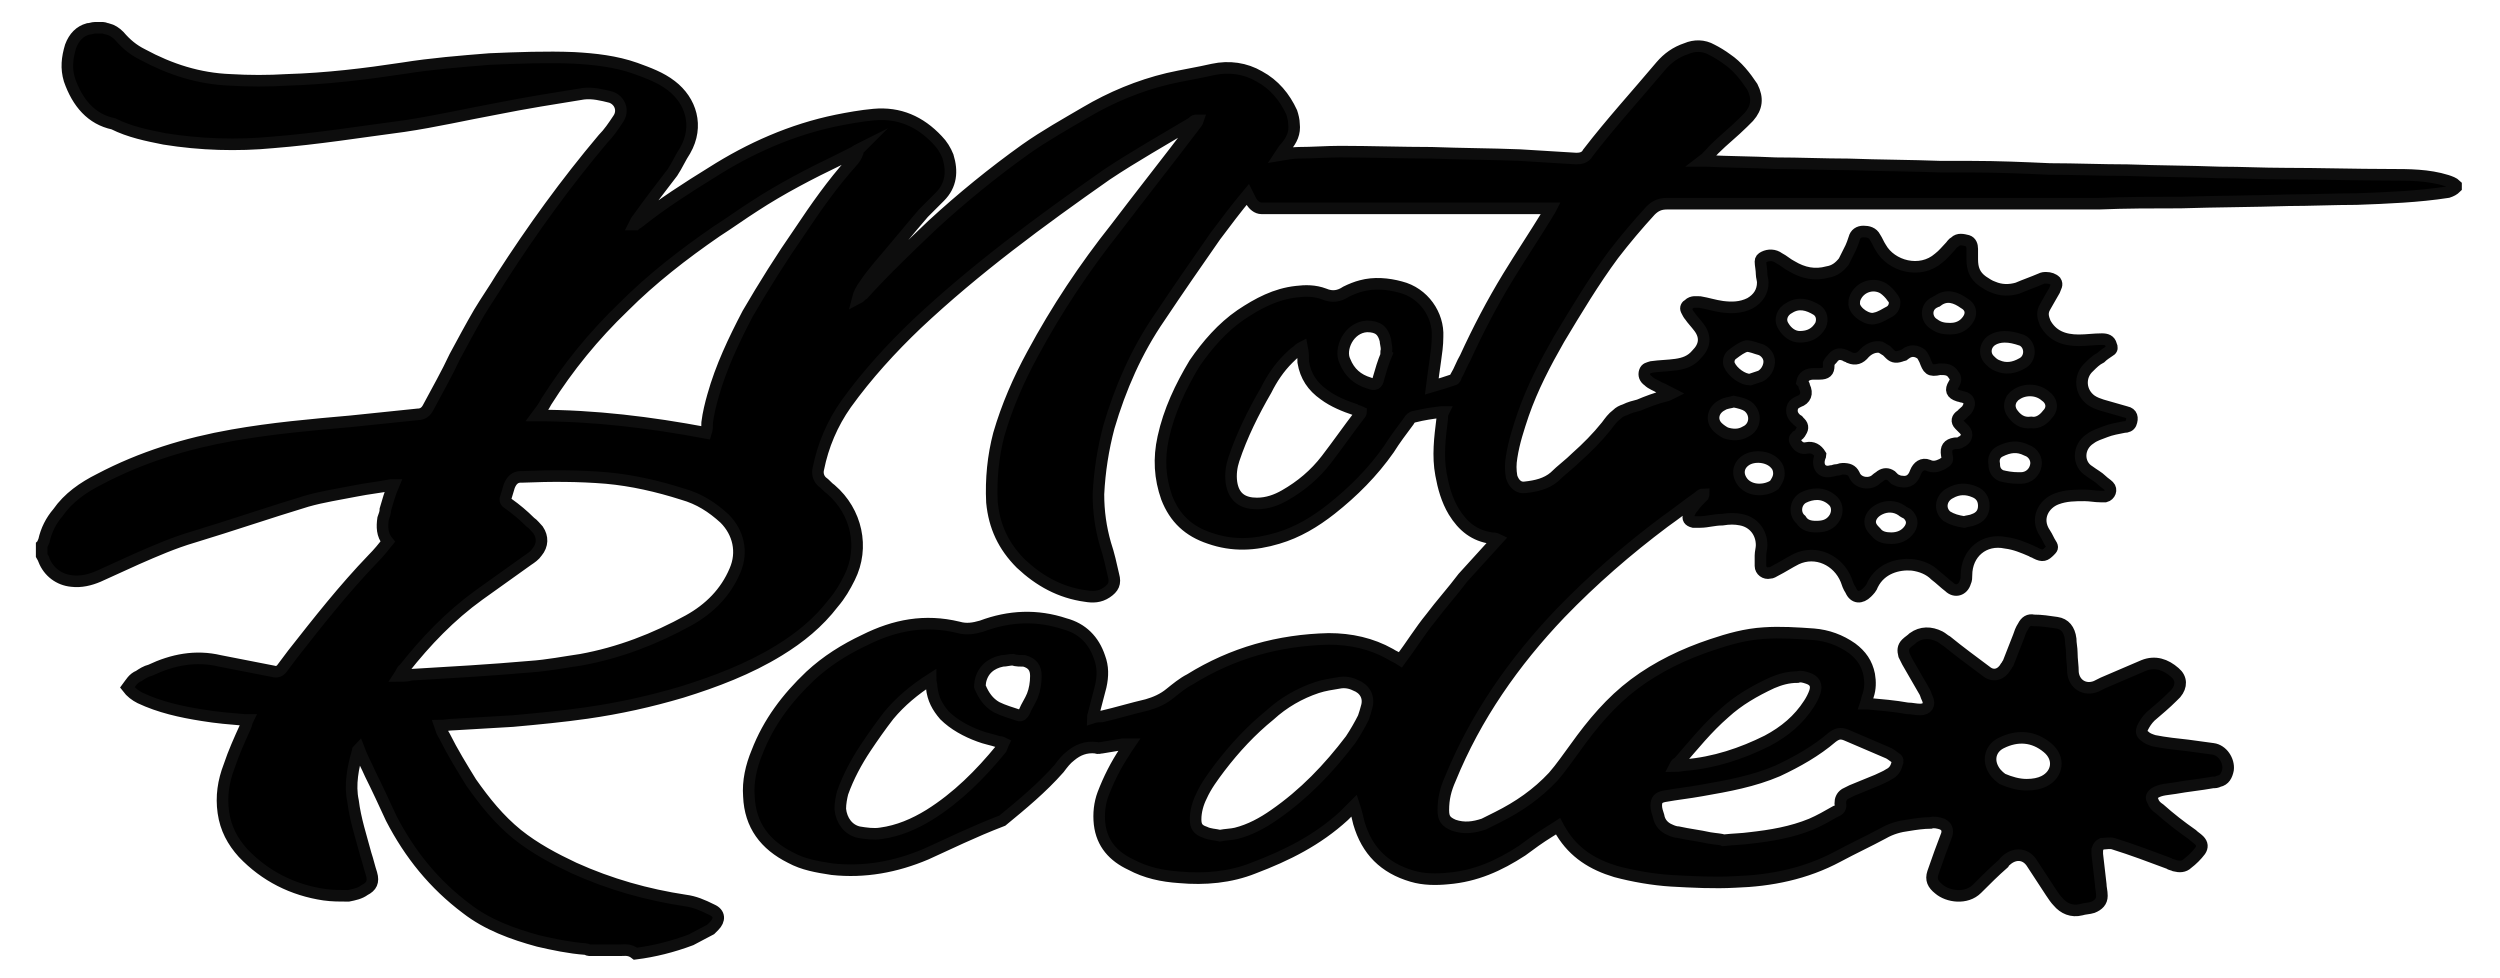 <?xml version="1.0" encoding="utf-8"?>
<!-- Generator: Adobe Illustrator 22.1.0, SVG Export Plug-In . SVG Version: 6.00 Build 0)  -->
<svg version="1.1" id="Layer_1" xmlns="http://www.w3.org/2000/svg" xmlns:xlink="http://www.w3.org/1999/xlink" x="0px" y="0px"
	 viewBox="0 0 216 84.5" style="enable-background:new 0 0 216 84.5;" xml:space="preserve">
<style type="text/css">
	.st0{stroke:#0D0D0D;stroke-miterlimit:10;}
</style>
<path class="st0" d="M53.6,82.1c-0.9,0-1.8,0-2.7,0c-0.1,0-0.2-0.1-0.3-0.1c-1.4-0.1-2.8-0.4-4.1-0.7c-2.2-0.6-4.4-1.4-6.2-2.8
	c-2.8-2.1-4.9-4.7-6.5-7.8c-0.6-1.3-1.2-2.6-1.8-3.8c-0.3-0.7-0.7-1.4-1-2.2c-0.1,0.1-0.1,0.1-0.1,0.2c-0.4,1.4-0.7,2.9-0.4,4.3
	c0.2,1.6,0.7,3.1,1.1,4.6c0.2,0.6,0.3,1.1,0.5,1.7c0.2,0.7,0,1.1-0.6,1.4c-0.4,0.3-0.9,0.4-1.4,0.5c-0.7,0-1.4,0-2.1-0.1
	c-2.7-0.4-5.1-1.6-7-3.6c-0.9-1-1.5-2.1-1.7-3.5s0-2.7,0.5-4c0.4-1.2,0.9-2.3,1.4-3.4c0.1-0.2,0.1-0.4,0.2-0.6c-0.1,0-0.2,0-0.3,0
	c-1.2-0.1-2.4-0.2-3.6-0.4c-1.9-0.3-3.7-0.7-5.4-1.5c-0.4-0.2-0.8-0.5-1.1-0.9c0.3-0.4,0.5-0.8,1-1c0.3-0.2,0.6-0.4,1-0.5
	c1.9-0.9,3.9-1.3,6-0.8c1.5,0.3,3.1,0.6,4.6,0.9c0.3,0.1,0.6,0,0.8-0.3c0.3-0.4,0.6-0.8,0.9-1.2c2.2-2.8,4.4-5.6,6.9-8.2
	c0.5-0.5,0.9-1,1.3-1.5c-0.5-0.6-0.5-1.3-0.4-2c0.1-0.3,0.2-0.5,0.2-0.8c0.2-0.7,0.4-1.4,0.7-2.1c-0.1,0-0.2,0-0.2,0
	c-1,0.2-2,0.3-3,0.5c-1.5,0.3-2.9,0.5-4.3,0.9c-3.3,1-6.5,2.1-9.8,3.1c-1.7,0.5-3.3,1.2-4.9,1.9c-1.1,0.5-2.2,1-3.3,1.5
	c-0.7,0.3-1.5,0.5-2.3,0.4c-1.1-0.1-2-0.8-2.4-1.8c0-0.1-0.1-0.2-0.2-0.4c0-0.3,0-0.6,0-0.9c0.1-0.1,0.1-0.2,0.2-0.4
	C4,45.8,4.4,45,5,44.3c0.9-1.3,2.2-2.2,3.6-2.9c3.6-1.9,7.5-3.1,11.5-3.8c3.4-0.6,6.8-0.9,10.2-1.2c1.9-0.2,3.8-0.4,5.8-0.6
	c0.4,0,0.7-0.2,0.9-0.6c0.8-1.5,1.6-2.9,2.3-4.4c0.7-1.3,1.4-2.6,2.1-3.8c0.6-1,1.3-2,1.9-3c2.7-4.2,5.6-8.2,8.8-12
	c0.5-0.5,0.9-1.1,1.3-1.7c0.5-0.7,0.2-1.6-0.6-1.9C52,8.2,51.2,8,50.4,8.1c-2.5,0.4-5,0.8-7.5,1.3c-2.7,0.5-5.3,1.1-8,1.5
	c-3.8,0.5-7.5,1.1-11.3,1.4c-3.1,0.3-6.3,0.2-9.4-0.3c-1.5-0.3-3-0.6-4.4-1.3C7.9,10.3,6.7,8.9,6,6.9C5.7,5.9,5.8,5,6.1,4
	c0.3-0.8,0.8-1.3,1.5-1.5c0.2,0,0.4-0.1,0.6-0.1s0.4,0,0.7,0c0.1,0,0.3,0.1,0.4,0.1c0.4,0.1,0.7,0.3,1,0.6c0.6,0.7,1.2,1.2,2,1.6
	c2.4,1.3,4.9,2.1,7.6,2.2c1.6,0.1,3.3,0.1,4.9,0c3.4-0.1,6.7-0.5,10-1c2.5-0.4,5-0.6,7.5-0.8C44.7,5,47.2,4.9,49.6,5
	c1.8,0.1,3.6,0.3,5.3,0.9C56,6.3,57.1,6.7,58,7.4c1.7,1.3,2.4,3.5,1.2,5.6c-0.4,0.6-0.7,1.3-1.1,1.9c-1,1.3-2,2.6-3,4
	c-0.1,0.1-0.2,0.3-0.3,0.5c0.1,0,0.1,0,0.1,0c0.1-0.1,0.2-0.1,0.3-0.2c2-1.6,4.2-3,6.3-4.3c3.3-2.1,6.9-3.7,10.8-4.5
	c1-0.2,2.1-0.4,3.2-0.5c2.2-0.2,4,0.6,5.5,2.2c0.4,0.4,0.7,0.9,0.9,1.4c0.4,1.3,0.3,2.5-0.7,3.5c-0.5,0.5-0.9,0.9-1.4,1.4
	c-1.3,1.5-2.5,3-3.8,4.5c-0.5,0.6-0.9,1.1-1.3,1.7c-0.3,0.4-0.5,0.8-0.6,1.2c0.2-0.1,0.3-0.3,0.5-0.4c1.9-2.1,3.9-4,6-6
	c2.5-2.3,5.2-4.5,8-6.5c1.7-1.2,3.5-2.2,5.2-3.2c2.2-1.3,4.6-2.3,7.1-2.9c1.3-0.3,2.6-0.5,3.9-0.8c1.4-0.3,2.8-0.1,4,0.6
	c1.3,0.7,2.2,1.8,2.8,3.1c0.1,0.3,0.2,0.7,0.2,1c0.1,0.8-0.2,1.4-0.7,2c-0.2,0.2-0.3,0.4-0.5,0.7c0.6-0.1,1.1-0.2,1.6-0.2
	c1.2,0,2.4-0.1,3.6-0.1c2.6,0,5.3,0.1,7.9,0.1c2.6,0.1,5.1,0.1,7.6,0.2c1.6,0.1,3.2,0.2,4.9,0.3c0.4,0,0.8-0.1,1-0.5
	c2-2.6,4.2-5,6.3-7.5c0.6-0.7,1.3-1.2,2.2-1.5c0.7-0.3,1.5-0.3,2.2,0.1c0.4,0.2,0.9,0.5,1.3,0.8c0.9,0.6,1.6,1.5,2.2,2.4
	c0.5,1,0.4,1.8-0.3,2.6c-0.2,0.2-0.3,0.3-0.5,0.5c-0.8,0.8-1.7,1.5-2.5,2.3c-0.3,0.3-0.6,0.7-1,1c0.2,0,0.3,0,0.3,0
	c2,0.1,4,0.1,6,0.2c2.1,0,4.2,0.1,6.3,0.1c2.7,0.1,5.4,0.1,8,0.2c0.9,0,1.7,0,2.6,0c2.3,0,4.6,0.1,6.8,0.2c2.2,0,4.5,0.1,6.7,0.1
	c2.7,0.1,5.4,0.1,8,0.2c1.9,0,3.7,0.1,5.6,0.1c3,0,6.1,0.1,9.1,0.1c1.6,0,3.3,0,4.9,0.5c0.3,0.1,0.6,0.2,0.8,0.4c0,0.1,0,0.1,0,0.2
	c-0.2,0.2-0.4,0.3-0.7,0.4c-2.6,0.4-5.2,0.5-7.9,0.6c-2,0-4,0.1-5.9,0.1c-3.1,0.1-6.2,0.1-9.3,0.2c-2.4,0-4.7,0-7.1,0.1
	c-1.7,0-3.3,0-5,0c-2.2,0-4.5,0-6.7,0c-3,0-6.1,0-9.1,0c-5.5,0-11,0-16.5,0c-0.6,0-1,0.2-1.4,0.6c-1.1,1.2-2.2,2.5-3.2,3.8
	c-1.7,2.3-3.2,4.8-4.7,7.3c-1.2,2.1-2.3,4.2-3.1,6.5c-0.4,1.2-0.8,2.4-1,3.7c-0.1,0.6-0.1,1.1,0,1.7c0.2,0.6,0.6,1,1.2,0.9
	c0.9-0.1,1.8-0.3,2.5-0.9c0.6-0.6,1.3-1.1,1.9-1.7c0.9-0.8,1.8-1.7,2.6-2.7c0.3-0.4,0.5-0.7,0.9-1c0.2-0.2,0.4-0.3,0.7-0.4
	c0.4-0.2,0.8-0.3,1.2-0.4c0.7-0.3,1.5-0.6,2.3-0.8c0.1,0,0.3-0.1,0.5-0.2c-0.4-0.2-0.7-0.4-1-0.5c-0.3-0.2-0.7-0.3-1-0.6
	c-0.3-0.2-0.4-0.5-0.3-0.8c0.1-0.3,0.3-0.3,0.6-0.4c0.7-0.1,1.4-0.1,2.1-0.2c0.7-0.1,1.3-0.3,1.8-0.9c0.7-0.7,0.8-1.5,0.2-2.3
	c-0.3-0.4-0.6-0.7-0.8-1c-0.1-0.1-0.2-0.3-0.3-0.5s0-0.4,0.2-0.5c0.3-0.3,0.7-0.2,1-0.2c0.6,0.1,1.2,0.3,1.9,0.4
	c0.8,0.1,1.6,0.1,2.4-0.3c0.7-0.4,1.1-1,1.1-1.8c0-0.2-0.1-0.5-0.1-0.7c0-0.4-0.1-0.8-0.1-1.1c0-0.2,0.1-0.3,0.3-0.4
	c0.4-0.2,0.9-0.2,1.3,0.1c0.4,0.2,0.7,0.5,1.1,0.7c1,0.6,2,0.8,3.1,0.5c0.6-0.1,1-0.4,1.4-0.9c0.2-0.4,0.4-0.8,0.6-1.2
	c0.1-0.2,0.2-0.5,0.3-0.8c0.1-0.4,0.4-0.6,0.8-0.6c0.4,0,0.8,0.1,1,0.5c0.2,0.3,0.3,0.6,0.5,0.9c0.9,1.6,3.4,2.3,5,0.9
	c0.4-0.3,0.7-0.7,1-1c0.1-0.1,0.2-0.3,0.4-0.4c0.3-0.3,0.7-0.2,1.1-0.1c0.3,0.1,0.4,0.4,0.4,0.7c0,0.3,0,0.6,0,0.9
	c0,0.8,0.2,1.4,0.9,1.9c0.3,0.2,0.6,0.4,0.9,0.5c0.7,0.3,1.4,0.3,2.1,0.1c0.7-0.3,1.3-0.5,2-0.8c0.2-0.1,0.3-0.1,0.5-0.1
	c0.3,0,0.6,0.1,0.8,0.3c0.2,0.3,0,0.5-0.1,0.8c-0.3,0.5-0.5,0.9-0.8,1.4s-0.2,0.9,0,1.4c0.6,1.1,1.6,1.5,2.9,1.5
	c0.7,0,1.3-0.1,2-0.1c0.4,0,0.7,0.1,0.8,0.5c0.1,0.2,0.1,0.4-0.1,0.5c-0.3,0.2-0.6,0.4-0.8,0.6c-0.4,0.2-0.7,0.5-1,0.8
	c-0.9,0.8-0.8,2.2,0.2,2.9c0.3,0.2,0.6,0.3,0.9,0.4c0.7,0.2,1.4,0.4,2.1,0.6c0.5,0.1,0.6,0.5,0.4,1c-0.1,0.2-0.3,0.3-0.6,0.3
	c-0.5,0.1-1.1,0.2-1.6,0.4s-0.9,0.3-1.3,0.6c-1.1,0.7-1.1,2.2-0.1,2.8c0.4,0.3,0.8,0.5,1.1,0.8c0.2,0.2,0.4,0.3,0.6,0.5
	c0.3,0.3,0.1,0.8-0.3,0.9c-0.1,0-0.3,0-0.4,0c-0.5,0-0.9-0.1-1.4-0.1c-0.8,0-1.6,0-2.4,0.3c-1.1,0.4-1.9,1.7-1,3
	c0.2,0.3,0.3,0.6,0.5,0.9c0.2,0.3,0.1,0.4-0.1,0.6c-0.4,0.4-0.6,0.5-1.2,0.2c-0.1-0.1-0.3-0.1-0.4-0.2c-0.7-0.3-1.4-0.6-2.2-0.7
	c-1.9-0.4-3.4,0.9-3.4,2.8c0,0.2,0,0.4-0.1,0.6c-0.2,0.7-0.9,0.9-1.4,0.4c-0.4-0.3-0.8-0.7-1.2-1c-0.5-0.5-1.2-0.8-2-0.9
	c-1.2-0.1-2.7,0.3-3.4,1.7c-0.1,0.3-0.3,0.5-0.5,0.7c-0.5,0.5-1.1,0.5-1.4-0.2c-0.2-0.3-0.3-0.6-0.4-0.9c-0.7-1.7-2.6-2.6-4.3-1.8
	c-0.6,0.3-1.2,0.7-1.8,1c-0.2,0.1-0.3,0.2-0.5,0.2c-0.4,0.1-0.8-0.2-0.8-0.6c0-0.3,0-0.6,0-0.9c0-0.3,0.1-0.6,0.1-0.9
	c0-1.1-0.7-2-1.8-2.2c-0.5-0.1-1-0.1-1.6,0c-0.7,0-1.3,0.2-1.9,0.2c-0.2,0-0.4,0-0.6,0c-0.4-0.1-0.5-0.3-0.4-0.6s0.2-0.5,0.4-0.7
	c0.2-0.3,0.5-0.6,0.8-0.9c0-0.1,0.1-0.1,0.1-0.2c-0.2,0-0.3,0.1-0.4,0.2c-1,0.7-2,1.5-3,2.2c-3.2,2.4-6.2,5-9,7.9
	c-4,4.2-7.3,8.9-9.5,14.3c-0.4,0.9-0.6,1.7-0.6,2.7c0,0.7,0.2,1,0.9,1.3c0.9,0.3,1.7,0.2,2.6-0.1c0.4-0.2,0.8-0.4,1.2-0.6
	c1.8-0.9,3.4-2,4.8-3.5c0.7-0.8,1.3-1.7,1.9-2.5c1.5-2.1,3.1-4,5.1-5.5s4.3-2.6,6.7-3.4c1.5-0.5,2.9-0.9,4.5-1
	c1.4-0.1,2.9,0,4.3,0.1c1.2,0.1,2.3,0.5,3.3,1.2c0.8,0.6,1.3,1.3,1.5,2.3c0.1,0.6,0.1,1.2-0.1,1.8c-0.1,0.2-0.1,0.4-0.2,0.7
	c0.1,0,0.2,0,0.2,0c1.1,0.1,2.3,0.2,3.4,0.4c0.4,0,0.7,0.1,1.1,0.1c0.6,0,0.9-0.4,0.6-1c-0.1-0.2-0.1-0.3-0.2-0.5
	c-0.5-0.9-1-1.7-1.5-2.6c-0.1-0.2-0.2-0.4-0.3-0.6c-0.1-0.4-0.1-0.7,0.2-1c0.2-0.2,0.4-0.3,0.6-0.5c0.7-0.5,1.5-0.5,2.3-0.1
	c0.2,0.1,0.4,0.3,0.6,0.4c1.1,0.9,2.2,1.7,3.4,2.6c0.6,0.5,1.3,0.3,1.7-0.4c0.1-0.1,0.1-0.2,0.2-0.3c0.3-0.8,0.6-1.5,0.9-2.3
	c0.1-0.3,0.2-0.6,0.4-0.9c0.2-0.4,0.5-0.6,0.9-0.5c0.7,0,1.3,0.1,2,0.2c0.7,0.1,1.1,0.6,1.2,1.4c0,0.4,0.1,0.8,0.1,1.2
	c0,0.6,0.1,1.1,0.1,1.7c0.1,1,1,1.6,2,1.2c0.2-0.1,0.4-0.2,0.6-0.3c1.2-0.5,2.3-1,3.5-1.5c1-0.4,1.9-0.1,2.7,0.6
	c0.6,0.5,0.6,1.2,0.1,1.8c-0.1,0.1-0.2,0.2-0.3,0.3c-0.6,0.6-1.2,1.1-1.9,1.7c-0.3,0.3-0.5,0.6-0.7,1c-0.1,0.3-0.1,0.5,0.2,0.7
	c0.2,0.2,0.5,0.3,0.8,0.4c1,0.2,2,0.3,2.9,0.4c0.7,0.1,1.5,0.2,2.2,0.3c0.8,0.1,1.4,1,1.3,1.8c-0.1,0.5-0.3,0.9-0.8,1
	c-0.2,0.1-0.3,0.1-0.5,0.1c-1.1,0.2-2.2,0.3-3.3,0.5c-0.6,0.1-1.2,0.1-1.7,0.4c-0.3,0.2-0.4,0.4-0.2,0.7c0.1,0.3,0.3,0.5,0.6,0.7
	c0.9,0.8,1.8,1.5,2.8,2.2c0.2,0.2,0.4,0.3,0.6,0.5c0.3,0.3,0.3,0.6,0.1,0.9c-0.3,0.4-0.7,0.8-1.1,1.1c-0.3,0.3-0.7,0.3-1.1,0.2
	c-0.2-0.1-0.4-0.1-0.5-0.2c-1.6-0.6-3.2-1.2-4.8-1.7c-0.3-0.1-0.7,0-1,0c-0.2,0.1-0.3,0.2-0.4,0.5c0,0.1,0,0.3,0,0.4
	c0.1,0.9,0.2,1.7,0.3,2.6c0,0.3,0.1,0.6,0.1,1c0,0.5-0.3,0.8-0.8,1c-0.3,0.1-0.7,0.1-1,0.2c-0.8,0.2-1.5-0.1-2-0.7
	c-0.2-0.2-0.4-0.5-0.6-0.8c-0.6-0.9-1.1-1.7-1.7-2.6c-0.5-0.7-1.3-0.8-2-0.3c-0.1,0.1-0.3,0.2-0.4,0.4c-0.8,0.7-1.5,1.4-2.3,2.2
	c-0.9,0.9-2.5,0.7-3.3,0c-0.5-0.4-0.7-0.8-0.5-1.4s0.4-1.1,0.6-1.7c0.2-0.5,0.4-1.1,0.6-1.6c0.1-0.4,0-0.7-0.4-0.9
	c-0.3-0.1-0.7-0.2-1-0.1c-0.6,0-1.3,0.1-1.9,0.2c-0.8,0.1-1.5,0.3-2.2,0.7c-1.3,0.7-2.6,1.3-3.9,2c-2.8,1.5-5.8,2.1-8.9,2.2
	c-1.8,0.1-3.7,0-5.5-0.1c-1.6-0.1-3.3-0.4-4.8-0.8c-2-0.6-3.6-1.6-4.7-3.4c-0.1-0.2-0.2-0.3-0.3-0.5c-0.3,0.2-0.5,0.3-0.8,0.5
	c-0.8,0.5-1.5,1-2.3,1.6c-2,1.3-4,2.2-6.4,2.4c-1,0.1-2.1,0.1-3.1-0.2c-2.4-0.7-3.9-2.2-4.6-4.6c-0.1-0.4-0.2-0.9-0.4-1.5
	c-0.3,0.3-0.6,0.6-0.9,0.9c-2.3,2.1-4.9,3.4-7.8,4.5c-2,0.8-4.2,1-6.4,0.8c-1.5-0.1-2.9-0.4-4.2-1.1c-1.5-0.7-2.5-1.8-2.7-3.5
	c-0.1-0.9,0-1.8,0.3-2.6c0.5-1.3,1.1-2.5,1.9-3.7c0.1-0.2,0.2-0.3,0.4-0.6c-0.3,0-0.4,0-0.6,0c-0.6,0.1-1.2,0.2-1.8,0.3
	c-0.2,0-0.3,0.1-0.5,0c-0.9-0.1-1.6,0.2-2.2,0.7c-0.4,0.3-0.7,0.7-1,1.1c-1.5,1.7-3.2,3.1-4.9,4.5c-2.6,1-4.6,2-6.6,2.9
	c-2.6,1.1-5.3,1.6-8.1,1.3c-1.3-0.2-2.5-0.4-3.6-1c-2.2-1.1-3.5-2.8-3.6-5.3c-0.1-1.3,0.2-2.6,0.7-3.8c1-2.6,2.6-4.7,4.6-6.6
	c1.4-1.3,3-2.3,4.7-3.1c2.6-1.3,5.2-1.8,8.1-1.1c0.7,0.2,1.3,0.1,2-0.1c2.4-0.9,4.8-1,7.2-0.2c1.5,0.4,2.5,1.4,3,2.9
	c0.3,0.8,0.3,1.6,0.1,2.5c-0.2,0.8-0.4,1.5-0.6,2.3c0,0.1-0.1,0.3-0.1,0.4c0.3-0.1,0.6-0.1,0.8-0.1c1.3-0.3,2.6-0.7,3.9-1
	c0.7-0.2,1.4-0.5,2-1c0.5-0.4,1.1-0.9,1.7-1.2c3.7-2.3,7.7-3.4,12-3.5c1.9,0,3.7,0.4,5.3,1.3c0.3,0.2,0.6,0.3,0.9,0.5
	c0.9-1.2,1.7-2.5,2.6-3.6c0.9-1.2,1.9-2.3,2.8-3.5c1-1.1,2-2.2,3-3.3c-0.2-0.1-0.4-0.1-0.5-0.1c-1.5-0.2-2.5-1-3.3-2.3
	c-0.6-1-0.9-2.1-1.1-3.2c-0.3-1.6-0.1-3.2,0.1-4.8c0-0.2,0-0.4,0.1-0.6c-0.1,0-0.2,0-0.2,0c-0.8,0.1-1.5,0.2-2.3,0.4
	c-0.2,0-0.4,0.2-0.5,0.4c-0.6,0.8-1.2,1.6-1.7,2.4c-1.4,2-3.1,3.7-5,5.2c-1.4,1.1-2.9,2-4.6,2.5c-2,0.6-3.9,0.7-5.9,0
	c-1.8-0.6-3-1.7-3.7-3.5c-0.6-1.7-0.7-3.4-0.3-5.2c0.5-2.3,1.5-4.4,2.7-6.4c1.1-1.6,2.4-3.1,4-4.2c1.5-1,3-1.8,4.8-2
	c0.8-0.1,1.6-0.1,2.4,0.2c0.7,0.3,1.3,0.2,1.9-0.2c0.4-0.2,0.9-0.4,1.3-0.5c1.1-0.3,2.3-0.2,3.4,0.1c2,0.5,3.3,2.4,3.2,4.3
	c0,0.7-0.1,1.4-0.2,2.1s-0.2,1.4-0.3,2.2c0.7-0.2,1.3-0.4,1.9-0.6c0.1,0,0.2-0.2,0.2-0.3c0.3-0.5,0.5-1.1,0.8-1.6
	c1.1-2.4,2.3-4.7,3.7-7c1.1-1.8,2.3-3.6,3.4-5.4c0.1-0.2,0.2-0.3,0.3-0.5c-0.4,0-0.6,0-0.9,0c-7.8,0-15.6,0-23.4,0
	c-0.2,0-0.5,0-0.7,0c-0.4,0-0.7-0.3-0.9-0.6c-0.1-0.2-0.2-0.4-0.3-0.6c-1,1.2-1.9,2.4-2.8,3.6c-1.6,2.3-3.2,4.6-4.8,7
	c-2,2.9-3.4,6.1-4.4,9.5c-0.5,1.9-0.8,3.8-0.9,5.8c0,1.5,0.2,2.9,0.6,4.3c0.3,0.9,0.5,1.8,0.7,2.7c0.2,0.7,0,1.1-0.6,1.5
	s-1.2,0.4-1.8,0.3c-2.2-0.3-4-1.3-5.6-2.8c-1.5-1.5-2.3-3.2-2.5-5.3c-0.1-2,0.1-4,0.6-5.9c0.7-2.4,1.7-4.7,2.9-6.9
	c2.1-3.9,4.5-7.5,7.2-10.9c2.2-2.9,4.5-5.8,6.7-8.7c0.1-0.2,0.3-0.3,0.4-0.6c-0.1,0-0.2,0-0.2,0c-0.1,0-0.2,0.1-0.3,0.2
	c-2.5,1.5-5,2.9-7.4,4.5c-5.7,4-11.3,8.1-16.4,12.9c-2.2,2.1-4.3,4.4-6.1,6.9c-1.2,1.7-2,3.6-2.4,5.6c-0.1,0.4,0,0.8,0.3,1.1
	c0.3,0.2,0.5,0.5,0.8,0.7c2.2,1.9,2.9,5,1.6,7.6c-0.4,0.8-0.8,1.5-1.4,2.2c-1.3,1.7-2.9,3-4.7,4.1c-2.6,1.6-5.5,2.7-8.4,3.6
	c-2.7,0.8-5.4,1.4-8.2,1.8c-2.1,0.3-4.2,0.5-6.4,0.7c-1.7,0.1-3.4,0.2-5.1,0.3c-0.4,0-0.8,0.1-1.2,0.1c0.1,0.3,0.2,0.6,0.4,0.9
	c0.7,1.4,1.5,2.7,2.3,4c1.2,1.7,2.4,3.2,4,4.5c1.5,1.2,3.2,2.1,4.9,2.9c3.1,1.4,6.3,2.3,9.6,2.8c0.8,0.1,1.5,0.4,2.3,0.8
	c0.7,0.3,0.7,0.9,0.2,1.4c-0.1,0.1-0.2,0.2-0.3,0.3c-0.6,0.3-1.1,0.6-1.7,0.9c-1.6,0.6-3.2,1-4.8,1.2C54.4,82,54,82.1,53.6,82.1z
	 M34.5,58.4c0.4,0,0.7,0,1-0.1c3.4-0.2,6.9-0.4,10.3-0.7c1.5-0.1,3-0.4,4.4-0.6c3.3-0.6,6.4-1.8,9.3-3.4c1.8-1,3.2-2.4,4-4.3
	c0.7-1.6,0.3-3.3-0.9-4.5c-1.1-1-2.2-1.7-3.6-2.1c-2.2-0.7-4.4-1.2-6.6-1.4c-2.4-0.2-4.8-0.2-7.2-0.1c-0.1,0-0.2,0-0.2,0
	c-0.5,0-0.8,0.3-1,0.8c-0.1,0.3-0.2,0.7-0.3,1c-0.1,0.2,0,0.4,0.2,0.5c0.7,0.5,1.3,1,1.9,1.6c0.3,0.2,0.5,0.5,0.7,0.7
	c0.4,0.6,0.4,1.3-0.1,1.9c-0.2,0.3-0.5,0.5-0.8,0.7c-1.4,1-2.8,2-4.2,3c-2.5,1.8-4.6,4-6.5,6.4C34.7,57.9,34.7,58.1,34.5,58.4z
	 M46.4,35.9c5,0,9.8,0.6,14.6,1.5c0.1-0.3,0.1-0.6,0.1-0.9c0.1-0.8,0.3-1.6,0.5-2.3c0.7-2.5,1.8-4.8,3-7.1c1.4-2.4,2.9-4.8,4.5-7.1
	c1.4-2.1,2.8-4.1,4.5-6c0.2-0.2,0.4-0.5,0.5-0.8c0-0.1,0-0.2,0.1-0.3c-0.2,0.1-0.3,0.2-0.5,0.3c-0.4,0.2-0.8,0.4-1.2,0.6
	c-2.5,1.2-5,2.5-7.3,4c-1.1,0.7-2.2,1.5-3.3,2.2c-2.9,2-5.6,4.1-8,6.5c-2.6,2.5-4.8,5.2-6.7,8.2C47,35.1,46.7,35.5,46.4,35.9z
	 M155.7,33c0.1,0.1,0.2,0.3,0.2,0.4c0.3,0.6,0.1,1.1-0.5,1.3c-0.2,0.1-0.4,0.2-0.5,0.4c-0.2,0.5,0,0.9,0.4,1.2c0,0,0.1,0,0.1,0.1
	c0.4,0.3,0.4,0.6,0.2,0.9c-0.1,0.2-0.2,0.3-0.4,0.4c-0.2,0.2-0.2,0.3,0,0.6s0.5,0.5,0.9,0.4c0.5-0.1,0.9,0.1,1.2,0.6
	c0,0.1-0.1,0.2-0.1,0.3c-0.2,0.7,0.2,1.3,1,1.1c0.2,0,0.3-0.1,0.5-0.1s0.3-0.1,0.5-0.1c0.5,0,0.8,0.1,1,0.5c0.3,0.8,1.4,0.9,1.9,0.4
	c0.1-0.1,0.3-0.2,0.4-0.3c0.3-0.2,0.6-0.2,0.9,0c0.1,0.1,0.2,0.2,0.3,0.3c0.2,0.1,0.4,0.2,0.6,0.2c0.6,0.1,1-0.2,1.2-0.8
	c0.2-0.5,0.6-0.8,1.1-0.6c0.4,0.2,0.8,0.1,1.2-0.1c0.5-0.3,0.5-0.3,0.4-0.8c-0.1-0.6,0.1-0.9,0.7-1c0.2,0,0.4,0,0.5-0.1
	c0.5-0.2,0.7-0.7,0.3-1.1c-0.1-0.1-0.3-0.3-0.4-0.4c-0.3-0.3-0.2-0.6,0.1-0.8c0.1-0.1,0.2-0.1,0.2-0.2c0.1-0.1,0.3-0.2,0.4-0.4
	c0.3-0.5,0.1-0.9-0.4-1c-0.1,0-0.3-0.1-0.4-0.1c-0.6-0.2-0.7-0.5-0.4-1c0.2-0.3,0.2-0.6,0-0.8c-0.3-0.5-0.7-0.5-1.2-0.5
	c-0.9,0.2-1,0-1.3-0.8c-0.1-0.2-0.2-0.4-0.3-0.5c-0.4-0.3-0.9-0.4-1.4,0c-0.1,0.1-0.1,0.1-0.2,0.1c-0.5,0.2-0.8,0.2-1.1-0.1
	c-0.1-0.1-0.2-0.2-0.3-0.3c-0.2-0.1-0.3-0.2-0.5-0.3c-0.5-0.1-1,0.1-1.4,0.5c-0.4,0.5-0.8,0.6-1.3,0.4c-0.1-0.1-0.3-0.1-0.4-0.2
	c-0.5-0.2-0.8-0.1-1.1,0.3c-0.1,0.1-0.2,0.2-0.3,0.4c0,0,0,0.1,0,0.2c0,0.5-0.2,0.7-0.8,0.7c-0.2,0-0.4,0-0.5,0
	C156.2,32.3,155.8,32.5,155.7,33z M105.4,72.2c0.5-0.1,1-0.1,1.4-0.2c1.2-0.3,2.3-0.9,3.3-1.6c2.6-1.8,4.7-4,6.6-6.5
	c0.4-0.6,0.8-1.3,1.1-1.9c0.1-0.3,0.2-0.6,0.3-1c0.2-0.8-0.2-1.5-1-1.8c-0.4-0.2-0.9-0.3-1.4-0.2c-0.6,0.1-1.3,0.2-1.9,0.4
	c-1.5,0.5-2.9,1.3-4.1,2.4c-1.6,1.3-3,2.8-4.3,4.5c-0.6,0.8-1.2,1.6-1.6,2.5c-0.3,0.6-0.5,1.3-0.5,2c0,0.6,0.2,0.9,0.8,1.1
	C104.5,72.1,105,72.1,105.4,72.2z M86.7,64.2c-0.2-0.1-0.3-0.1-0.4-0.1c-0.6-0.2-1.2-0.3-1.7-0.5c-1.1-0.4-2.2-1-3-1.8
	c-0.6-0.7-1-1.4-1.1-2.4c0-0.2-0.1-0.5-0.1-0.7c-1.4,0.9-2.6,1.9-3.6,3.1c-0.7,0.9-1.4,1.9-2,2.8c-0.8,1.2-1.5,2.5-2,3.9
	c-0.1,0.4-0.2,0.9-0.2,1.4c0.1,1,0.7,1.8,1.6,2c0.6,0.1,1.3,0.2,1.9,0.1c1.5-0.2,2.9-0.8,4.2-1.6c2.4-1.5,4.4-3.5,6.2-5.7
	C86.6,64.5,86.6,64.4,86.7,64.2z M148.9,72.6c0.9-0.1,1.6-0.1,2.3-0.2c1.8-0.2,3.6-0.5,5.3-1.2c0.7-0.3,1.4-0.7,2.1-1.1
	c0.3-0.1,0.5-0.3,0.4-0.7c0-0.3,0.1-0.6,0.4-0.8c0.2-0.1,0.4-0.2,0.6-0.3c0.7-0.3,1.5-0.6,2.2-0.9c0.4-0.2,0.7-0.3,1-0.5
	c0.4-0.2,0.6-0.5,0.7-0.9c0.1-0.2,0.1-0.4-0.1-0.5c-0.3-0.2-0.5-0.4-0.8-0.5c-1.2-0.5-2.3-1-3.5-1.5c-0.5-0.2-0.8-0.1-1.2,0.2
	c-1.4,1.2-3,2.1-4.7,2.9c-2.1,0.9-4.3,1.3-6.6,1.7c-1.1,0.2-2.1,0.3-3.2,0.5c-0.5,0.1-0.7,0.3-0.7,0.8c0,0.3,0.1,0.6,0.2,0.9
	c0.1,0.6,0.5,1,1,1.2c0.2,0.1,0.5,0.2,0.7,0.2c0.9,0.2,1.8,0.3,2.7,0.5C148.3,72.5,148.7,72.5,148.9,72.6z M112.5,30
	c-0.2,0.1-0.3,0.2-0.4,0.3c-0.3,0.2-0.6,0.5-0.8,0.7c-0.8,0.8-1.4,1.7-1.9,2.7c-1.1,1.9-2.1,3.9-2.8,6c-0.2,0.6-0.3,1.3-0.2,2
	c0.2,1.3,1,1.8,2.2,1.8c0.9,0,1.7-0.3,2.4-0.7c1.4-0.8,2.6-1.8,3.6-3.1s1.9-2.6,2.9-3.9c0-0.1,0.1-0.1,0.1-0.2
	c-0.2-0.1-0.4-0.1-0.5-0.2c-0.9-0.3-1.9-0.7-2.7-1.3c-1-0.7-1.6-1.6-1.8-2.8C112.6,30.9,112.6,30.5,112.5,30z M144.7,66.2
	c0.4,0,0.7-0.1,0.9-0.1c2.5-0.2,4.9-1,7.1-2.1c1.5-0.8,2.7-1.8,3.6-3.2c0.2-0.3,0.4-0.7,0.5-1c0.2-0.6,0-1-0.6-1.2
	c-0.3-0.1-0.6-0.2-0.9-0.1c-0.8,0-1.5,0.2-2.2,0.5c-1.5,0.7-2.9,1.5-4.1,2.6c-1.5,1.3-2.7,2.8-4,4.3C144.9,65.9,144.8,66,144.7,66.2
	z M87.5,57c-0.3,0-0.6,0.1-0.9,0.1c-1,0.2-1.7,0.8-1.9,1.8c0,0.2-0.1,0.4,0,0.5c0.3,0.7,0.7,1.3,1.4,1.7c0.6,0.3,1.3,0.5,1.9,0.7
	c0.2,0.1,0.4-0.1,0.5-0.3c0.2-0.5,0.5-0.9,0.7-1.4s0.3-1.1,0.3-1.7c0-0.7-0.3-1.1-1-1.3C88.2,57.1,87.8,57.1,87.5,57z M175.1,67.8
	c0.6,0,1.1-0.1,1.5-0.3c1.2-0.6,1.4-2,0.3-2.9c-1.2-1-2.6-1.1-4-0.4c-0.8,0.4-1.1,1.2-0.8,2c0.2,0.5,0.5,0.8,0.9,1.1
	C173.7,67.6,174.4,67.8,175.1,67.8z M119.8,30.2c0-0.3-0.1-0.6-0.1-0.8c-0.2-0.8-0.6-1.2-1.6-1.2c-1.6,0.1-2.4,2-1.9,3
	c0.4,1,1.1,1.6,2.1,1.9c0.5,0.2,0.7,0.1,0.8-0.4c0.2-0.7,0.4-1.4,0.7-2.1C119.7,30.5,119.8,30.3,119.8,30.2z M169.7,45.1
	c0.3-0.1,0.6-0.1,0.8-0.2c0.6-0.2,0.9-0.6,0.9-1.2c0-0.6-0.3-1-0.8-1.2c-0.7-0.3-1.4-0.3-2.1,0.1c-0.8,0.4-1,1.4-0.3,2
	C168.7,44.9,169.1,45,169.7,45.1z M174.4,41.3c0.1,0,0.1,0,0.2,0c0.7,0,1.2-0.5,1.3-1.1c0.1-0.5-0.2-1.1-0.8-1.3
	c-0.8-0.4-1.5-0.3-2.3,0.1c-0.4,0.2-0.6,0.6-0.5,1.1c0,0.5,0.2,0.8,0.6,1C173.3,41.2,173.8,41.3,174.4,41.3z M156.9,45.5
	c0.6,0,1.1-0.1,1.5-0.6s0.4-1.2,0-1.6c-0.4-0.4-0.9-0.6-1.4-0.6c-0.4,0-0.8,0.1-1.2,0.3c-0.7,0.4-0.8,1.4-0.2,1.9
	C155.9,45.4,156.4,45.5,156.9,45.5z M175.5,36.5c0.6,0.1,1.1-0.3,1.4-0.7c0.5-0.5,0.4-1.2-0.2-1.6c-0.7-0.6-1.8-0.6-2.5-0.1
	c-0.2,0.1-0.3,0.3-0.4,0.4c-0.2,0.4-0.2,0.7,0,1.1C174.2,36.2,174.7,36.6,175.5,36.5z M155.5,29.1c0.8,0,1.4-0.3,1.8-1
	c0.2-0.5,0.1-1-0.3-1.3c-0.8-0.5-1.6-0.7-2.4-0.2c-0.6,0.3-0.9,1-0.5,1.6C154.4,28.7,154.9,29.1,155.5,29.1z M149.8,34.7
	c-0.3,0.1-0.7,0.1-1,0.3c-0.8,0.4-1,1.3-0.4,1.9c0.2,0.2,0.5,0.4,0.7,0.5c0.6,0.2,1.2,0.2,1.7-0.1c0.9-0.4,1-1.6,0.2-2.2
	C150.7,34.9,150.3,34.8,149.8,34.7z M163.7,26.1c0-0.1-0.1-0.3-0.2-0.4c-0.2-0.3-0.5-0.6-0.8-0.8c-0.9-0.5-2-0.1-2.4,0.8
	c-0.1,0.2-0.1,0.4-0.1,0.6c0.1,0.7,1.2,1.4,1.8,1.2c0.5-0.1,0.9-0.4,1.3-0.6C163.6,26.7,163.7,26.4,163.7,26.1z M173.2,29.1
	c-0.4,0-0.8,0.1-1.1,0.3c-0.6,0.4-0.7,1.2-0.2,1.7c0.2,0.2,0.4,0.4,0.7,0.5c0.7,0.3,1.4,0.2,2.1-0.2c0.8-0.4,0.8-1.6,0-2
	C174.1,29.2,173.7,29.1,173.2,29.1z M153.7,40.9c0-0.3-0.1-0.6-0.3-0.8c-0.6-0.7-1.9-0.8-2.6-0.3c-0.7,0.5-0.7,1.3-0.2,1.9
	c0.7,0.8,2,0.7,2.7,0.2C153.5,41.6,153.7,41.3,153.7,40.9z M168.5,28.4c0.4,0,0.9-0.1,1.3-0.5c0.6-0.6,0.6-1.3-0.1-1.7
	c-0.7-0.5-1.5-0.8-2.3-0.2c-0.1,0-0.1,0.1-0.2,0.1c-0.9,0.4-0.8,1.5-0.1,1.9C167.5,28.3,167.9,28.4,168.5,28.4z M151.2,32.8
	c0.3-0.1,0.6-0.2,0.9-0.3c0.6-0.3,0.9-1.1,0.7-1.6c-0.1-0.3-0.4-0.6-0.7-0.7c-0.4-0.1-0.8-0.3-1.2-0.3c-0.4,0.1-0.8,0.4-1.2,0.7
	c-0.3,0.2-0.4,0.6-0.3,0.9C149.7,32.2,150.6,32.8,151.2,32.8z M163.4,46.5c0.6,0,1.2-0.2,1.6-0.8c0.3-0.5,0.2-0.9-0.2-1.3
	c-0.2-0.1-0.4-0.2-0.5-0.3c-0.6-0.4-1.3-0.4-1.9-0.1c-0.4,0.2-0.7,0.5-0.8,0.9c-0.1,0.5,0.2,0.8,0.5,1.1
	C162.4,46.4,162.9,46.5,163.4,46.5z"/>
</svg>
